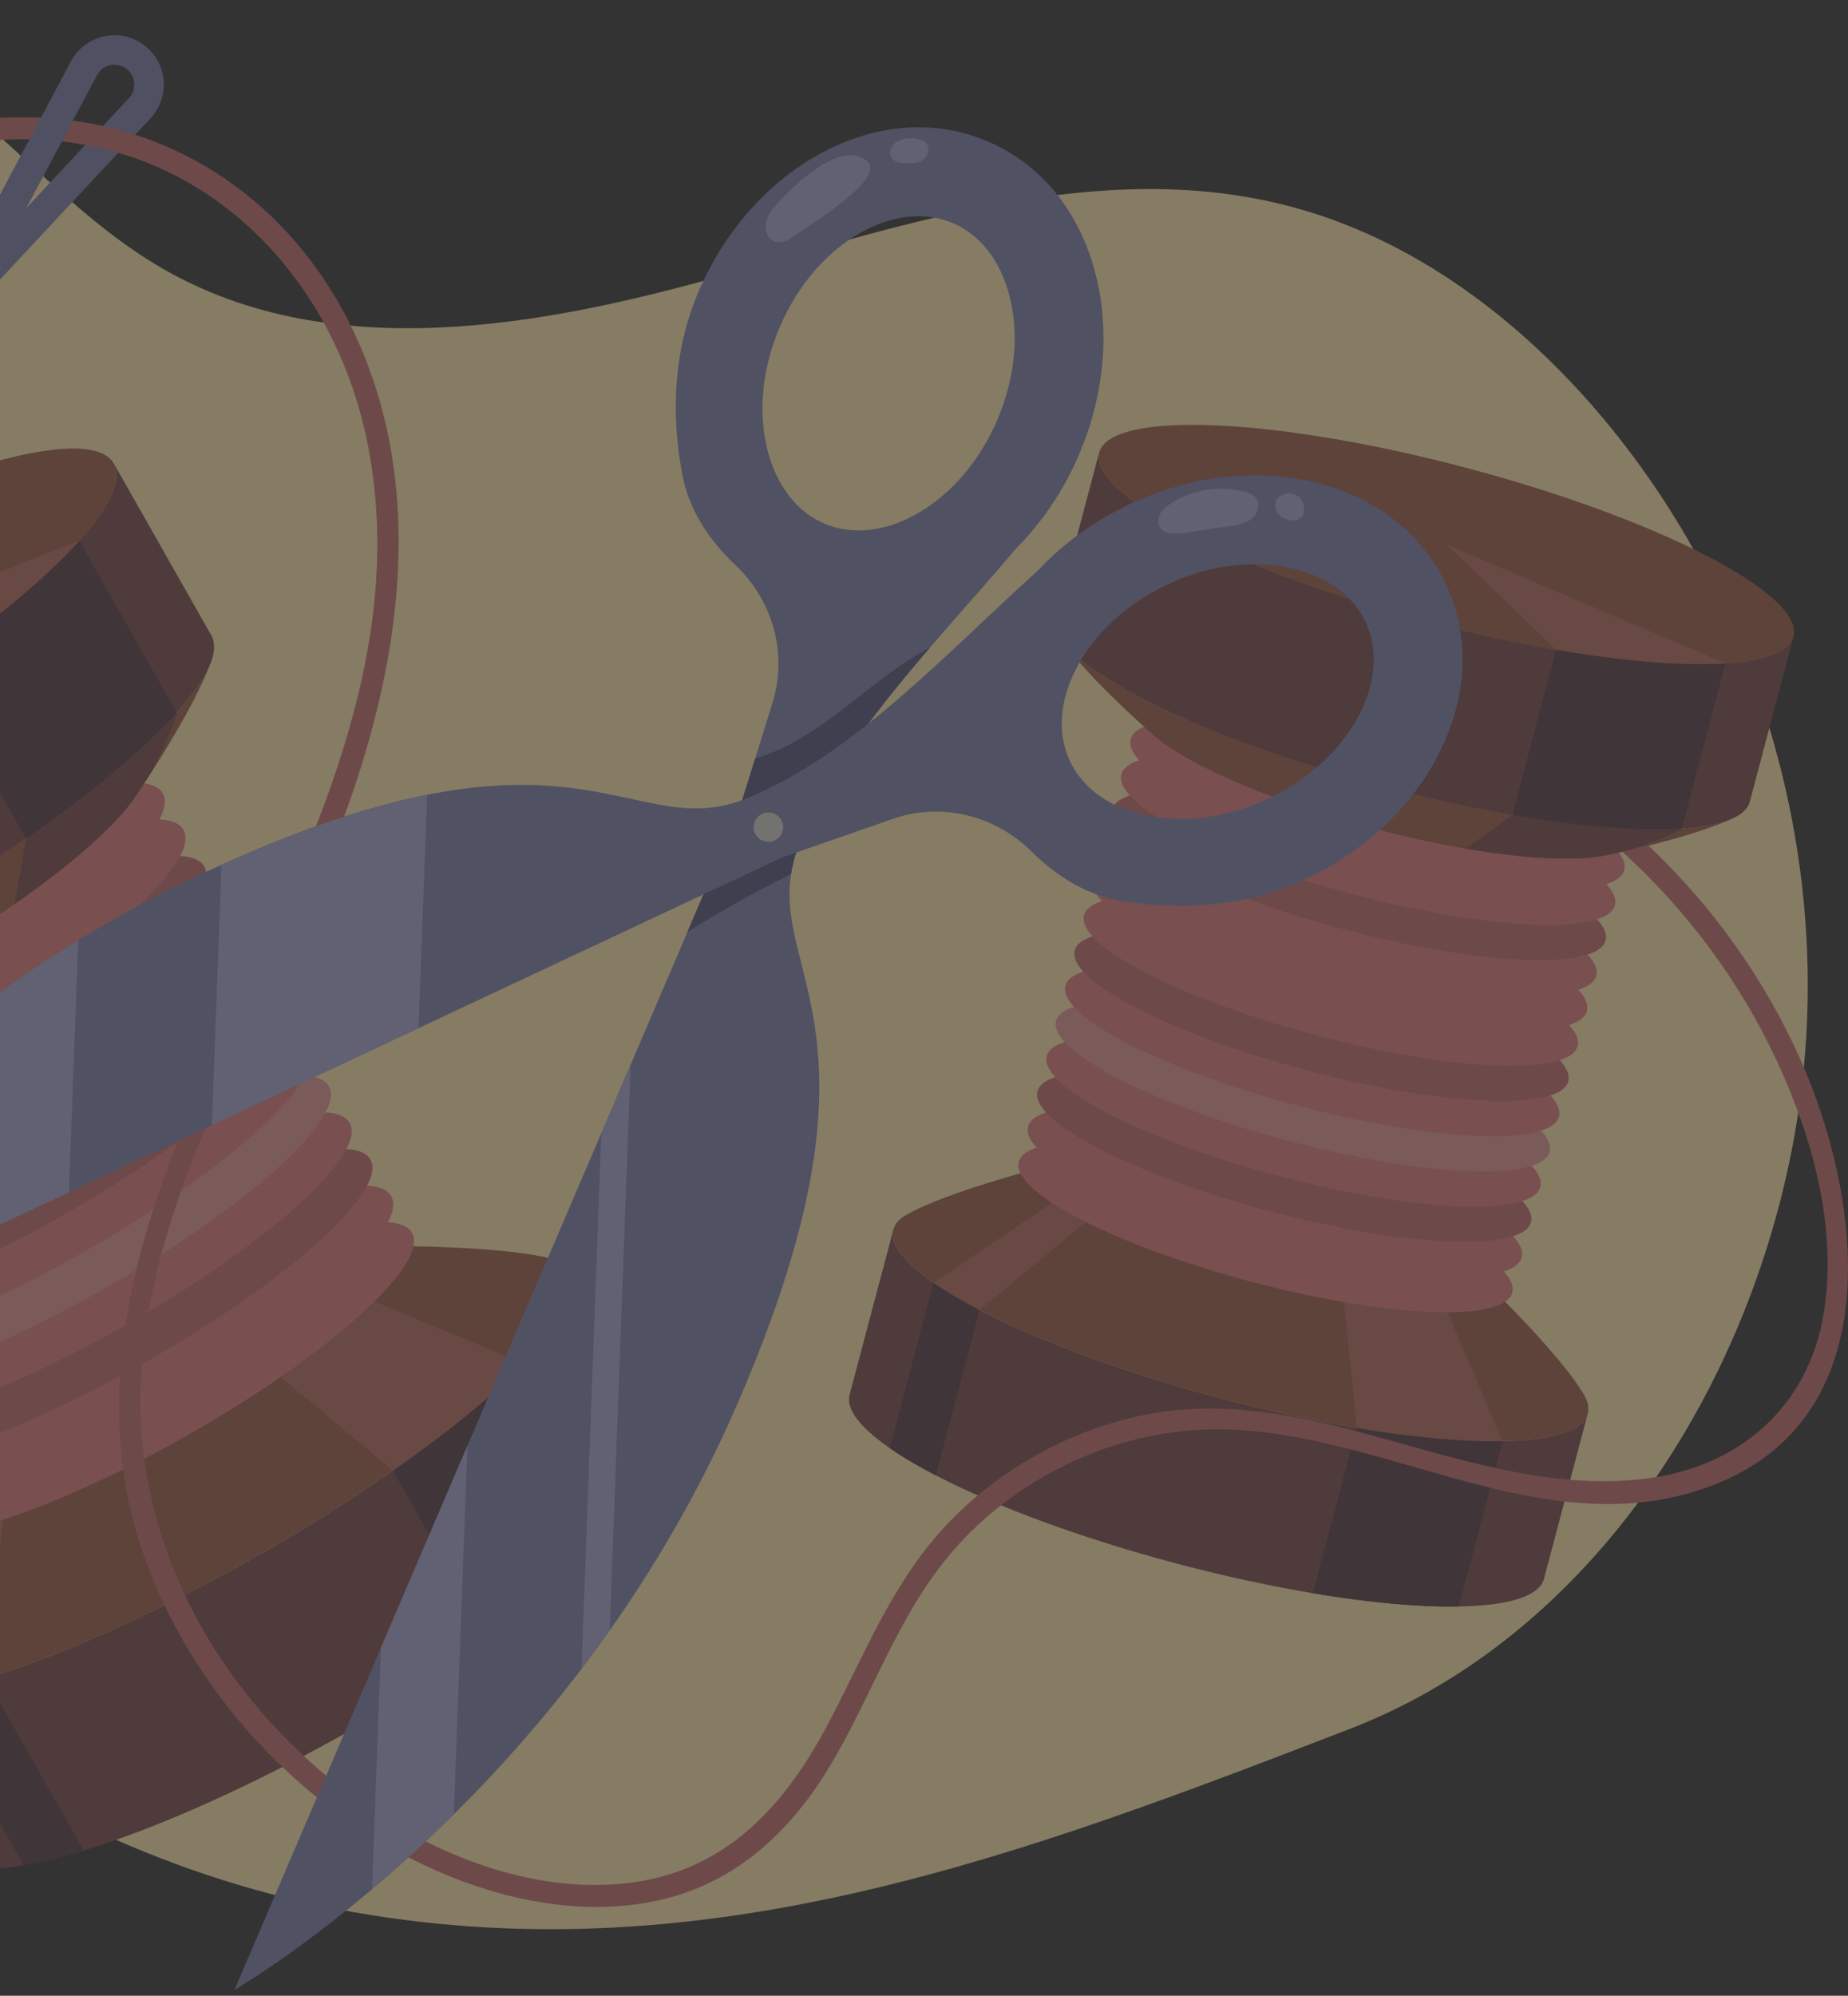 <svg width="302" height="326" viewBox="0 0 302 326" fill="none" xmlns="http://www.w3.org/2000/svg">
<rect x="0" y="0" width="302" height="326" fill="#333333" stroke="none"/>
<g opacity="0.4">
<path d="M57.868 312.359C0.244 302.284 -53.972 260.618 -66.899 203.565C-71.864 181.668 -70.832 158.406 -78.771 137.404C-87.013 115.614 -104.429 97.665 -109.575 74.945C-114.764 52.044 -105.468 26.516 -86.782 12.305C-68.097 -1.906 -41.003 -4.028 -20.325 7.087C-2.657 16.592 9.511 34.181 26.956 44.09C54.194 59.564 88.246 53.459 118.385 44.928C148.532 36.397 180.144 25.787 210.479 33.625C230.933 38.908 248.615 52.318 262.155 68.536C287.322 98.668 299.266 139.461 294.33 178.413C288.816 221.933 262.407 266.291 220.561 282.422C167.391 302.926 116.032 322.529 57.868 312.359Z" fill="#FFE9AB"/>
<path d="M-5.465 19.833C-37.69 24.524 -60.944 49.049 -79.948 73.544C-81.355 75.363 -78.814 77.94 -77.385 76.107C-58.548 51.82 -35.323 26.913 -3.054 23.139C1.486 22.604 5.881 22.619 10.103 23.095L11.908 19.696C6.336 18.945 0.511 18.96 -5.465 19.833Z" fill="#C36B68"/>
<path d="M41.881 254.245C9.288 272.736 -20.448 281.895 -24.533 274.699L-8.59 302.796C-4.505 309.992 25.231 300.841 57.824 282.342C90.418 263.852 113.535 243.022 109.45 235.827L93.507 207.729C97.592 214.925 74.475 235.754 41.881 254.245Z" fill="#774747"/>
<path d="M41.881 254.245C74.475 235.754 97.592 214.925 93.507 207.729C92.879 206.625 91.652 205.911 89.906 205.55C82.031 203.551 64.861 203.543 64.861 203.543L25.714 225.751L-13.432 247.959C-13.432 247.959 -22.238 262.704 -24.555 270.491C-25.139 272.173 -25.154 273.602 -24.533 274.699C-20.455 281.895 9.281 272.736 41.881 254.245Z" fill="#9E5947"/>
<path d="M-2.267 274.18C-5.883 275.284 -9.174 276.099 -12.061 276.59L3.875 304.687C6.762 304.197 10.053 303.381 13.669 302.277L-2.267 274.18Z" fill="#53363E"/>
<path d="M85.654 222.734C80.48 227.996 73.125 234.015 64.219 240.229L80.155 268.326C89.061 262.112 96.423 256.093 101.598 250.831L85.654 222.734Z" fill="#53363E"/>
<path d="M-2.267 274.18L1.392 239.544L-5.241 243.304L-12.068 276.59C-9.174 276.092 -5.883 275.284 -2.267 274.18Z" fill="#B6685A"/>
<path d="M85.654 222.734L54.093 209.649L38.287 218.62L64.219 240.229C73.125 234.015 80.48 227.996 85.654 222.734Z" fill="#B6685A"/>
<path d="M30.631 234.443C53.802 221.299 70.232 206.496 67.329 201.379C64.426 196.261 43.289 202.768 20.119 215.911C-3.051 229.055 -19.481 243.858 -16.578 248.976C-13.675 254.093 7.461 247.586 30.631 234.443Z" fill="#E47979"/>
<path d="M27.233 228.462C50.403 215.319 66.833 200.515 63.93 195.398C61.027 190.28 39.891 196.787 16.721 209.93C-6.45 223.074 -22.88 237.877 -19.977 242.995C-17.074 248.112 4.062 241.606 27.233 228.462Z" fill="#E47979"/>
<path d="M23.841 222.478C47.011 209.334 63.441 194.531 60.538 189.414C57.635 184.296 36.499 190.803 13.329 203.946C-9.842 217.09 -26.272 231.893 -23.369 237.011C-20.466 242.128 0.67 235.621 23.841 222.478Z" fill="#C36B68"/>
<path d="M20.448 216.494C43.619 203.35 60.049 188.547 57.146 183.429C54.243 178.312 33.107 184.818 9.936 197.962C-13.234 211.106 -29.664 225.909 -26.761 231.026C-23.858 236.144 -2.722 229.637 20.448 216.494Z" fill="#E47979"/>
<path d="M17.05 210.512C40.22 197.369 56.65 182.565 53.747 177.448C50.844 172.33 29.708 178.837 6.538 191.98C-16.633 205.124 -33.063 219.927 -30.16 225.045C-27.257 230.162 -6.121 223.656 17.05 210.512Z" fill="#E69494"/>
<path d="M13.658 204.527C36.828 191.384 53.258 176.581 50.355 171.463C47.452 166.346 26.316 172.852 3.145 185.996C-20.025 199.139 -36.455 213.943 -33.552 219.06C-30.649 224.177 -9.513 217.671 13.658 204.527Z" fill="#E47979"/>
<path d="M10.265 198.544C33.436 185.4 49.866 170.597 46.963 165.479C44.06 160.362 22.924 166.868 -0.247 180.012C-23.417 193.155 -39.847 207.959 -36.944 213.076C-34.041 218.193 -12.905 211.687 10.265 198.544Z" fill="#C36B68"/>
<path d="M6.867 192.562C30.037 179.419 46.467 164.615 43.564 159.498C40.661 154.38 19.525 160.887 -3.645 174.03C-26.816 187.174 -43.246 201.977 -40.343 207.095C-37.44 212.212 -16.304 205.706 6.867 192.562Z" fill="#E47979"/>
<path d="M3.475 186.577C26.645 173.434 43.075 158.631 40.172 153.513C37.269 148.396 16.133 154.902 -7.038 168.046C-30.208 181.189 -46.638 195.993 -43.735 201.11C-40.832 206.227 -19.696 199.721 3.475 186.577Z" fill="#E47979"/>
<path d="M0.082 180.593C23.253 167.45 39.683 152.646 36.78 147.529C33.877 142.412 12.74 148.918 -10.43 162.062C-33.6 175.205 -50.03 190.008 -47.127 195.126C-44.224 200.243 -23.088 193.737 0.082 180.593Z" fill="#E47979"/>
<path d="M-3.31 174.609C19.86 161.466 36.29 146.662 33.388 141.545C30.485 136.427 9.348 142.934 -13.822 156.077C-36.992 169.221 -53.422 184.024 -50.52 189.142C-47.617 194.259 -26.48 187.753 -3.31 174.609Z" fill="#C36B68"/>
<path d="M-6.709 168.628C16.462 155.484 32.892 140.681 29.989 135.563C27.086 130.446 5.95 136.952 -17.221 150.096C-40.391 163.239 -56.821 178.043 -53.918 183.16C-51.015 188.278 -29.879 181.771 -6.709 168.628Z" fill="#E47979"/>
<path d="M-10.101 162.643C13.069 149.499 29.5 134.696 26.597 129.579C23.694 124.461 2.557 130.968 -20.613 144.111C-43.783 157.255 -60.213 172.058 -57.31 177.176C-54.408 182.293 -33.271 175.786 -10.101 162.643Z" fill="#E47979"/>
<path d="M34.578 107.928C34.563 107.95 34.563 107.972 34.556 107.994C34.563 107.965 34.57 107.943 34.578 107.928Z" fill="#774747"/>
<path d="M-79.464 173C-71.157 174.4 -58.541 173.83 -54.954 173.635C-54.651 173.627 -54.333 173.606 -54.008 173.577C-53.987 173.577 -53.965 173.577 -53.965 173.577C-45.449 172.87 -29.794 166.843 -13.086 157.367C3.622 147.89 16.823 137.548 21.803 130.598C21.803 130.598 21.81 130.583 21.824 130.561C22.012 130.294 22.192 130.035 22.358 129.775C24.372 126.801 31.329 116.264 34.39 108.411C30.694 117.816 10.111 134.87 -17.099 150.301C-44.301 165.732 -69.497 174.652 -79.464 173Z" fill="#9E5947"/>
<path d="M-33.035 122.197C-65.628 140.687 -95.364 149.846 -99.449 142.651L-83.506 170.748C-82.885 171.837 -81.68 172.545 -79.969 172.906C-79.948 172.913 -79.933 172.92 -79.912 172.92C-79.767 172.949 -79.616 172.971 -79.471 172.999C-69.504 174.652 -44.301 165.732 -17.099 150.294C10.103 134.863 30.687 117.808 34.39 108.404C34.447 108.267 34.505 108.123 34.548 107.986C34.556 107.964 34.563 107.949 34.563 107.928C35.126 106.275 35.14 104.868 34.527 103.778L18.584 75.681C22.676 82.884 -0.434 103.706 -33.035 122.197Z" fill="#774747"/>
<path d="M-33.021 122.237C-0.424 103.746 22.692 82.921 18.609 75.723C14.526 68.526 -15.209 77.681 -47.806 96.172C-80.404 114.663 -103.519 135.488 -99.436 142.685C-95.353 149.883 -65.618 140.728 -33.021 122.237Z" fill="#9E5947"/>
<path d="M28.897 116.444L28.89 116.437C23.549 122.399 14.968 129.573 4.243 136.97C4.243 136.97 3.543 141.698 2.308 147.724C11.525 141.344 18.483 135.217 21.795 130.59C21.795 130.59 21.802 130.576 21.817 130.554C22.005 130.287 22.185 130.027 22.351 129.768C22.9 128.959 23.809 127.588 24.906 125.87C26.927 121.785 28.637 118.003 28.897 116.444Z" fill="#774747"/>
<path d="M-11.693 108.873L4.25 136.97C14.982 129.565 23.556 122.391 28.897 116.437L12.961 88.347H12.954C7.606 94.301 -0.975 101.475 -11.693 108.873Z" fill="#53363E"/>
<path d="M-11.7 108.873C-0.975 101.475 7.606 94.301 12.954 88.347L-40.425 109.169L-11.7 108.873Z" fill="#B6685A"/>
<path d="M199.422 228.386C168.084 220.086 144.166 207.744 145.999 200.822L138.839 227.83C137.006 234.751 160.924 247.086 192.262 255.393C223.6 263.693 250.484 264.819 252.318 257.897L259.477 230.89C257.644 237.804 230.759 236.685 199.422 228.386Z" fill="#774747"/>
<path d="M199.422 228.385C230.759 236.685 257.644 237.811 259.477 230.89C259.759 229.829 259.434 228.645 258.568 227.361C254.916 221.363 244.306 210.956 244.306 210.956L206.675 200.988L169.044 191.021C169.044 191.021 154.674 194.803 148.532 198.21C147.154 198.895 146.28 199.769 145.999 200.822C144.173 207.744 168.084 220.078 199.422 228.385Z" fill="#9E5947"/>
<path d="M160.08 213.98C157.178 212.471 154.652 210.984 152.567 209.541L145.407 236.548C147.486 237.992 150.012 239.479 152.92 240.987L160.08 213.98Z" fill="#53363E"/>
<path d="M245.548 235.408C239.168 235.524 230.976 234.795 221.716 233.243L214.556 260.25C223.824 261.802 232.015 262.531 238.395 262.415L245.548 235.408Z" fill="#53363E"/>
<path d="M160.08 213.98L183.305 194.796L176.932 193.107L152.567 209.541C154.645 210.984 157.171 212.471 160.08 213.98Z" fill="#B6685A"/>
<path d="M245.548 235.408L233.964 208.22L218.764 204.193L221.709 233.243C230.976 234.795 239.168 235.523 245.548 235.408Z" fill="#B6685A"/>
<path d="M247.146 211.141C248.448 206.225 231.448 197.455 209.174 191.554C186.9 185.652 167.788 184.854 166.486 189.77C165.183 194.686 182.183 203.456 204.457 209.357C226.731 215.259 245.843 216.057 247.146 211.141Z" fill="#E47979"/>
<path d="M248.67 205.39C249.973 200.474 232.972 191.705 210.699 185.803C188.425 179.902 169.313 179.103 168.01 184.02C166.708 188.936 183.708 197.705 205.982 203.607C228.255 209.508 247.367 210.307 248.67 205.39Z" fill="#E47979"/>
<path d="M250.195 199.632C251.497 194.716 234.497 185.946 212.223 180.045C189.95 174.144 170.837 173.345 169.535 178.261C168.232 183.178 185.233 191.947 207.506 197.849C229.78 203.75 248.892 204.549 250.195 199.632Z" fill="#C36B68"/>
<path d="M251.718 193.881C253.021 188.965 236.02 180.196 213.747 174.294C191.473 168.393 172.361 167.594 171.058 172.511C169.756 177.427 186.756 186.196 209.03 192.098C231.303 197.999 250.416 198.798 251.718 193.881Z" fill="#E47979"/>
<path d="M253.243 188.131C254.545 183.215 237.545 174.445 215.271 168.544C192.998 162.642 173.885 161.844 172.583 166.76C171.28 171.676 188.281 180.446 210.554 186.347C232.828 192.249 251.94 193.047 253.243 188.131Z" fill="#E69494"/>
<path d="M254.766 182.38C256.068 177.464 239.068 168.694 216.794 162.793C194.521 156.891 175.409 156.093 174.106 161.009C172.803 165.925 189.804 174.695 212.077 180.596C234.351 186.498 253.463 187.296 254.766 182.38Z" fill="#E47979"/>
<path d="M256.289 176.629C257.592 171.713 240.591 162.943 218.318 157.042C196.044 151.14 176.932 150.342 175.629 155.258C174.326 160.174 191.327 168.944 213.6 174.845C235.874 180.747 254.986 181.545 256.289 176.629Z" fill="#C36B68"/>
<path d="M257.814 170.879C259.116 165.962 242.116 157.193 219.842 151.291C197.568 145.39 178.456 144.591 177.154 149.508C175.851 154.424 192.851 163.194 215.125 169.095C237.399 174.996 256.511 175.795 257.814 170.879Z" fill="#E47979"/>
<path d="M259.337 165.128C260.639 160.211 243.639 151.442 221.365 145.54C199.092 139.639 179.979 138.84 178.677 143.757C177.374 148.673 194.375 157.443 216.648 163.344C238.922 169.245 258.034 170.044 259.337 165.128Z" fill="#E47979"/>
<path d="M260.861 159.369C262.164 154.453 245.164 145.684 222.89 139.782C200.616 133.881 181.504 133.082 180.202 137.999C178.899 142.915 195.899 151.684 218.173 157.586C240.447 163.487 259.559 164.286 260.861 159.369Z" fill="#E47979"/>
<path d="M262.386 153.619C263.689 148.703 246.688 139.933 224.415 134.032C202.141 128.131 183.029 127.332 181.726 132.248C180.424 137.165 197.424 145.934 219.698 151.836C241.971 157.737 261.083 158.535 262.386 153.619Z" fill="#C36B68"/>
<path d="M263.909 147.868C265.212 142.952 248.211 134.182 225.938 128.281C203.664 122.38 184.552 121.581 183.249 126.497C181.947 131.414 198.947 140.183 221.221 146.085C243.494 151.986 262.607 152.784 263.909 147.868Z" fill="#E47979"/>
<path d="M265.432 142.117C266.735 137.201 249.735 128.431 227.461 122.53C205.187 116.629 186.075 115.83 184.773 120.746C183.47 125.663 200.47 134.432 222.744 140.333C245.018 146.235 264.13 147.033 265.432 142.117Z" fill="#E47979"/>
<path d="M283.476 133.542C283.454 133.55 283.439 133.557 283.424 133.564C283.439 133.564 283.461 133.557 283.476 133.542Z" fill="#774747"/>
<path d="M173.352 104.37C173.367 104.385 173.375 104.399 173.389 104.414C173.375 104.399 173.367 104.385 173.352 104.37Z" fill="#774747"/>
<path d="M173.612 104.731C177.899 110.627 186.041 117.91 188.379 119.959C188.574 120.14 188.783 120.32 189 120.501C189.014 120.515 189.029 120.522 189.029 120.522C194.716 125.242 208.039 130.987 224.098 135.246C240.164 139.504 254.577 141.099 261.859 139.821C261.859 139.821 261.873 139.821 261.895 139.814C262.176 139.764 262.444 139.713 262.696 139.655C265.742 139.035 276.416 136.732 283.063 133.737C275.088 137.31 252.043 135.39 225.895 128.461C199.746 121.525 178.773 111.789 173.612 104.731Z" fill="#9E5947"/>
<path d="M233.055 101.447C201.717 93.147 177.799 80.805 179.632 73.884L172.472 100.891C172.198 101.938 172.515 103.107 173.353 104.37C173.36 104.384 173.367 104.399 173.381 104.413C173.454 104.514 173.533 104.622 173.612 104.731C178.773 111.789 199.746 121.525 225.895 128.454C252.051 135.383 275.088 137.303 283.064 133.73C283.179 133.679 283.302 133.622 283.417 133.571C283.432 133.564 283.446 133.557 283.468 133.542C284.817 132.864 285.676 132.005 285.95 130.959L293.11 103.951C291.277 110.865 264.392 109.747 233.055 101.447Z" fill="#774747"/>
<path d="M293.098 104.001C294.931 97.081 271.015 84.741 239.679 76.439C208.344 68.137 181.455 67.016 179.621 73.936C177.788 80.855 201.704 93.195 233.04 101.498C264.375 109.8 291.264 110.921 293.098 104.001Z" fill="#9E5947"/>
<path d="M173.353 104.37C173.367 104.385 173.375 104.399 173.389 104.414C173.375 104.399 173.367 104.385 173.353 104.37Z" fill="white"/>
<path d="M274.814 135.368V135.361C267.907 135.809 258.265 135.051 247.15 133.131C247.15 133.131 243.859 135.628 239.442 138.609C248.998 140.247 257.009 140.673 261.859 139.814C261.859 139.814 261.873 139.814 261.895 139.807C262.177 139.756 262.444 139.706 262.696 139.648C263.519 139.482 264.919 139.186 266.637 138.789C270.354 137.483 273.703 136.177 274.814 135.368Z" fill="#774747"/>
<path d="M254.31 106.124L247.15 133.131C258.265 135.051 267.907 135.809 274.814 135.361L281.967 108.361H281.959C275.052 108.801 265.41 108.036 254.31 106.124Z" fill="#53363E"/>
<path d="M254.302 106.116C265.41 108.036 275.052 108.801 281.959 108.354L236.375 88.91L254.302 106.116Z" fill="#B6685A"/>
<path d="M23.39 7.253C19.428 4.424 13.878 5.73 11.59 10.024L-6.121 43.318L-6.172 43.282L-92.094 163.646L-107.366 187.788C-108.398 189.419 -106.089 191.072 -104.876 189.563L-86.999 167.276L-1.076 46.912L-1.127 46.876L24.61 19.306C27.923 15.755 27.353 10.082 23.39 7.253ZM21.074 16.022L4.315 33.972L15.848 12.291C16.447 11.165 17.429 10.782 17.963 10.66C18.497 10.537 19.544 10.436 20.583 11.179C21.622 11.923 21.868 12.947 21.925 13.489C21.983 14.037 21.947 15.091 21.074 16.022Z" fill="#7B7BAB"/>
<path d="M294.243 173.115C288.354 159.857 279.816 147.984 269.372 138.118L265.121 139.129C275.659 148.692 284.334 160.311 290.375 173.317C296.206 185.868 300.291 200.49 298.054 214.391C295.593 229.706 284.363 239.536 269.213 241.492C240.12 245.245 213.9 224.308 184.547 231.662C172.818 234.6 161.877 241.066 153.779 250.059C145.241 259.543 140.759 271.56 134.761 282.631C128.186 294.764 119.172 304.716 105.004 307.235C90.642 309.783 75.384 304.796 63.266 297.246C39.016 282.148 21.839 255.249 23.008 226.191C24.235 195.72 41.694 168.821 53.104 141.402C64.147 114.857 70.657 84.103 58.914 56.649C50.116 36.079 32.751 22.496 11.922 19.703L10.118 23.102C35.927 25.989 55.183 46.645 60.206 73.162C66.622 107.011 50.535 138.854 36.764 168.619C24.834 194.399 13.799 222.85 22.625 251.366C30.139 275.623 49.835 296.857 73.327 306.42C84.572 311.003 97.441 313.161 109.356 309.985C120.803 306.932 129.24 298.914 135.303 289.004C142.455 277.319 146.648 263.801 155.735 253.329C165.81 241.723 180.714 234.362 196.08 233.553C224.661 232.052 252.368 253.949 280.891 242.214C308.894 230.681 304.218 195.575 294.243 173.115Z" fill="#C36B68"/>
<path d="M130.482 138.234C137.064 120.76 152.451 105.654 166.114 89.524C168.214 87.416 170.134 85.07 171.837 82.53C171.837 82.53 171.837 82.53 171.844 82.523C173.555 79.968 175.063 77.218 176.312 74.302C180.519 64.487 181.458 53.892 178.96 44.459C176.593 35.538 171.447 28.566 164.309 24.531C163.393 24.012 162.44 23.535 161.458 23.117C152.841 19.422 143.069 20.15 133.931 25.159C125.379 29.851 118.356 37.84 114.149 47.656C109.941 57.471 109.696 67.915 111.5 77.499C112.676 83.75 116.321 88.665 120.139 92.259C126.281 98.033 128.749 106.708 126.252 114.763L120.587 132.994L38.33 325.019C38.33 325.019 92.172 294.157 120.298 229.793C148.409 165.429 122.954 158.211 130.482 138.234ZM149.543 84.089C144.404 86.911 139.128 87.416 134.696 85.518C134.235 85.316 133.78 85.092 133.34 84.847C129.601 82.732 126.844 78.856 125.494 73.783C123.82 67.475 124.513 60.221 127.45 53.372C130.388 46.523 135.158 41.016 140.882 37.876C146.02 35.054 151.296 34.549 155.728 36.447C160.152 38.345 163.422 42.51 164.93 48.183C166.604 54.491 165.911 61.744 162.974 68.593C160.037 75.443 155.266 80.949 149.543 84.089Z" fill="#7C7DAC"/>
<path d="M137.324 116.163C133.08 119.396 128.453 122.42 123.394 123.914L120.572 132.994L112.315 152.264C117.808 148.821 123.466 145.646 129.276 142.759C129.5 141.308 129.89 139.807 130.482 138.234C134.826 126.715 142.996 116.228 151.968 105.792C146.677 108.541 142.087 112.533 137.324 116.163Z" fill="#535177"/>
<path d="M31.127 143.618C-32.248 173.909 -61.262 228.768 -61.262 228.768L127.862 140.045L145.891 133.766C153.851 130.995 162.606 133.167 168.589 139.107C172.313 142.802 177.351 146.274 183.63 147.241C193.272 148.728 203.702 148.121 213.366 143.582C223.03 139.042 230.781 131.752 235.176 123.041C239.875 113.738 240.272 103.944 236.288 95.456C235.833 94.489 235.328 93.551 234.779 92.649C230.5 85.655 223.362 80.747 214.362 78.683C204.856 76.504 194.29 77.803 184.626 82.342C181.754 83.692 179.062 85.287 176.564 87.084C176.564 87.084 176.564 87.084 176.557 87.091C174.074 88.881 171.801 90.88 169.758 93.046C154.097 107.242 139.525 123.135 122.283 130.309C102.579 138.515 94.503 113.326 31.127 143.618ZM190.79 95.478C197.538 92.309 204.763 91.371 211.128 92.829C216.844 94.135 221.117 97.268 223.167 101.627C225.216 105.994 224.884 111.277 222.243 116.509C219.298 122.334 213.957 127.292 207.209 130.46C200.461 133.629 193.236 134.567 186.878 133.109C181.761 131.94 177.798 129.313 175.561 125.646C175.294 125.213 175.056 124.773 174.839 124.311C172.79 119.945 173.122 114.662 175.763 109.429C178.708 103.605 184.041 98.646 190.79 95.478Z" fill="#7C7DAC"/>
<path d="M125.177 132.741C126.49 132.525 127.732 133.412 127.948 134.719C128.165 136.032 127.277 137.274 125.971 137.49C124.657 137.707 123.416 136.819 123.199 135.513C122.975 134.206 123.863 132.965 125.177 132.741Z" fill="#D4CFC7"/>
<path d="M62.249 269.156L60.791 308.599C64.948 305.092 69.466 301.014 74.157 296.359L76.387 236.151L62.249 269.156Z" fill="#A8A6D1"/>
<path d="M99.635 266.305L103.056 173.894L98.27 185.074L95.03 272.599C96.575 270.556 98.112 268.463 99.635 266.305Z" fill="#A8A6D1"/>
<path d="M-4.808 165.609L-6.186 202.937L11.258 194.753L12.781 153.599C6.495 157.432 0.634 161.473 -4.808 165.609Z" fill="#A8A6D1"/>
<path d="M36.201 141.265L34.628 183.79L68.398 167.947L69.805 129.825C60.834 131.601 49.885 135.072 36.201 141.265Z" fill="#A8A6D1"/>
<path d="M126.995 33.286C126.173 34.21 125.372 35.228 125.148 36.447C124.931 37.667 125.494 39.103 126.671 39.486C127.869 39.868 129.089 39.074 130.092 38.324C132.127 36.801 145.068 29.129 141.647 26.285C137.324 22.684 129.435 30.572 126.995 33.286Z" fill="#A8A6D1"/>
<path d="M145.905 23.709C145.414 24.329 145.313 25.296 145.811 25.917C146.36 26.596 147.363 26.653 148.243 26.653C148.893 26.653 149.55 26.653 150.163 26.466C151.7 26.004 152.487 23.773 150.777 22.951C149.449 22.301 146.865 22.496 145.905 23.709Z" fill="#A8A6D1"/>
<path d="M191.418 82.184C190.732 82.624 190.061 83.129 189.649 83.836C189.238 84.537 189.122 85.468 189.548 86.16C190.263 87.308 191.923 87.257 193.265 87.062C195.827 86.687 198.382 86.319 200.945 85.944C202.742 85.684 205.03 85.251 205.528 83.187C206.011 81.195 204.488 80.516 202.828 80.163C198.967 79.318 194.745 80.069 191.418 82.184Z" fill="#A8A6D1"/>
<path d="M208.429 82.833C208.436 82.941 208.458 83.05 208.479 83.151C208.653 83.829 209.216 84.399 209.865 84.695C212.103 85.713 213.835 84.277 212.832 81.974C211.886 79.787 208.234 80.242 208.429 82.833Z" fill="#A8A6D1"/>
</g>
</svg>
